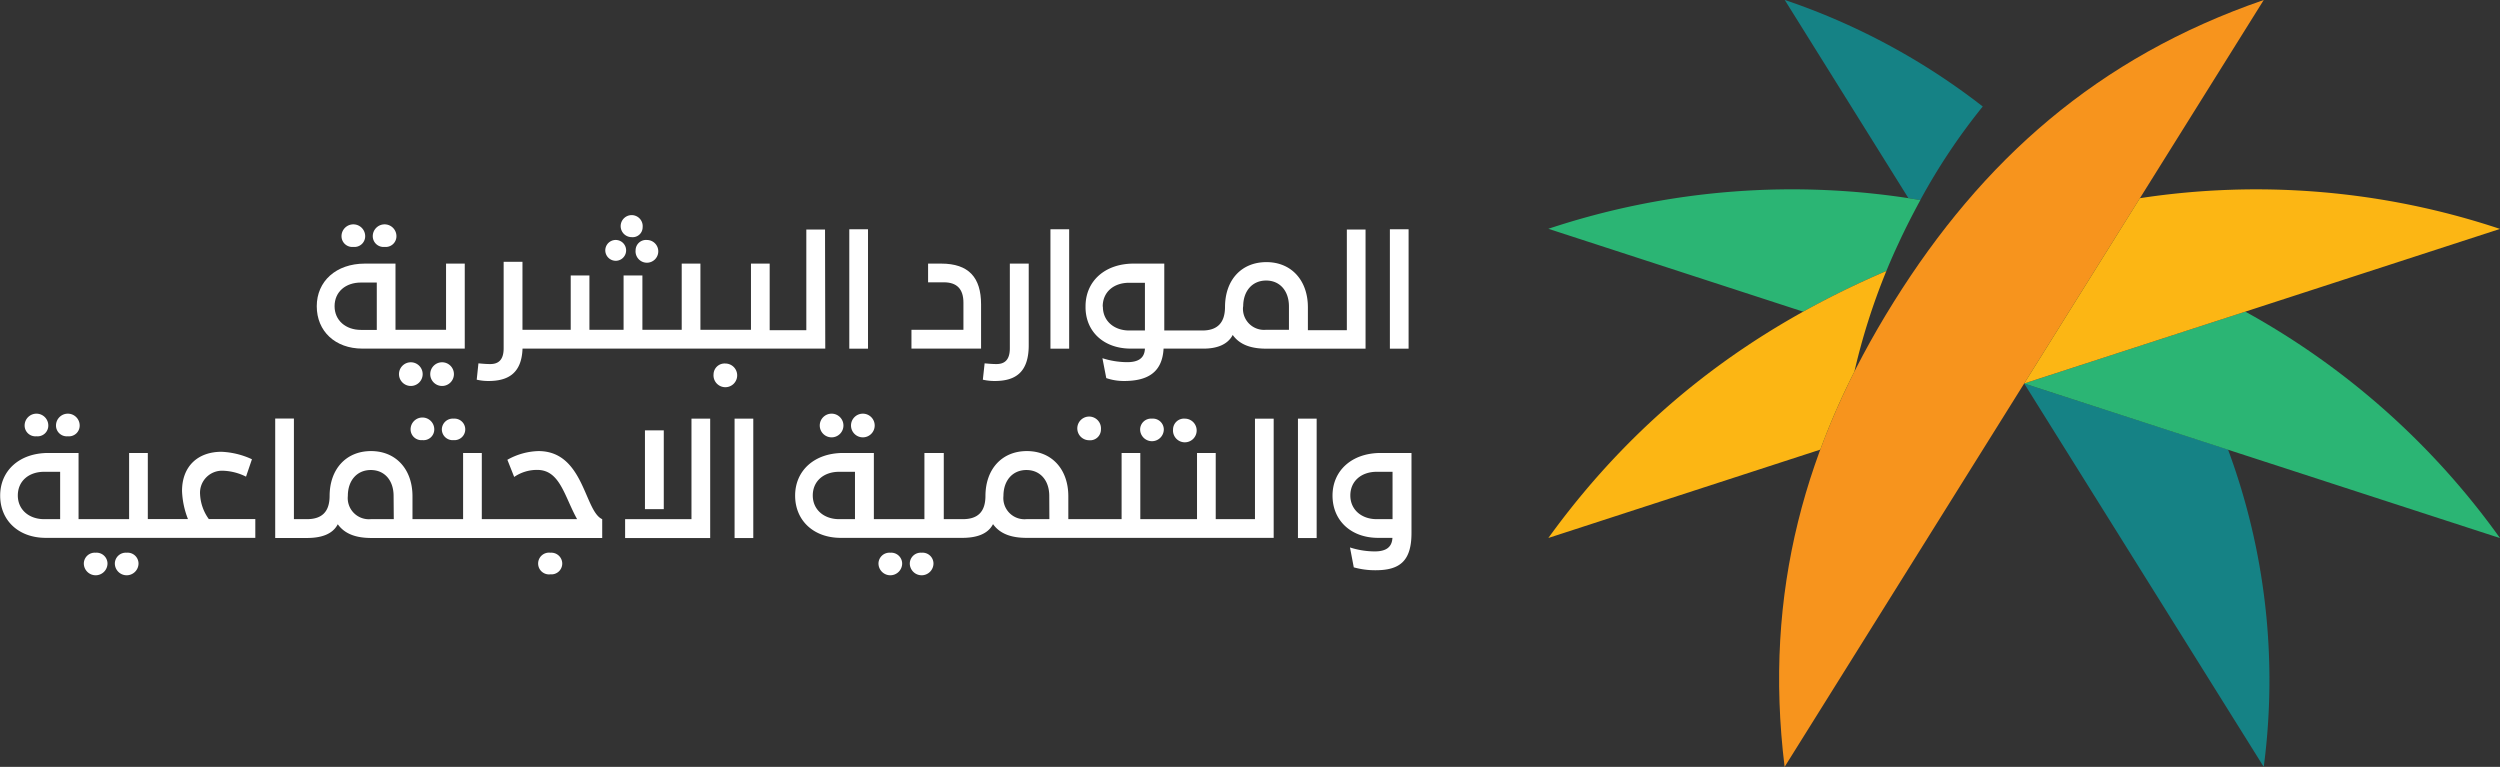 <svg id="Layer_1" data-name="Layer 1" xmlns="http://www.w3.org/2000/svg" viewBox="0 0 422.32 129.54"><rect x="0" y="0" width="422.32" height="129.54" fill="#333333" stroke="none"/><defs><style>.cls-1{fill:#fff;}.cls-2{fill:#158285;}.cls-3{fill:#f7941d;}.cls-4{fill:#2bb574;}.cls-5{fill:#fcb614;}</style></defs><path class="cls-1" d="M95,164.92a1.81,1.81,0,0,0,2-1.82,2,2,0,0,0-4,0A1.82,1.82,0,0,0,95,164.92Z" transform="translate(-88.84 -91.22)"/><path class="cls-1" d="M100.3,164.92a1.81,1.81,0,0,0,2-1.82,2,2,0,0,0-4,0A1.82,1.82,0,0,0,100.3,164.92Z" transform="translate(-88.84 -91.22)"/><path class="cls-1" d="M105,184.59a1.85,1.85,0,0,0-2,1.81,2,2,0,0,0,4,0A1.85,1.85,0,0,0,105,184.59Z" transform="translate(-88.84 -91.22)"/><path class="cls-1" d="M110.24,184.59a1.85,1.85,0,0,0-2,1.81,2,2,0,0,0,4,0A1.84,1.84,0,0,0,110.24,184.59Z" transform="translate(-88.84 -91.22)"/><path class="cls-1" d="M122.64,174.74a3.72,3.72,0,0,1,3.88-4,9.32,9.32,0,0,1,3.88,1l1-2.94a13.48,13.48,0,0,0-5.15-1.26c-3.92,0-6.66,2.38-6.66,6.63a14.35,14.35,0,0,0,1,4.73h-6.78V167.74h-3.16v11.18h-8.54V167.74H97c-4.9,0-8.13,3-8.13,7.2v0c0,4.2,3.11,7.14,7.71,7.14h35.39v-3.18h-7.86A7.74,7.74,0,0,1,122.64,174.74ZM99,178.92H96.3c-2.56,0-4.45-1.6-4.45-4v0c0-2.44,1.86-4,4.45-4H99Z" transform="translate(-88.84 -91.22)"/><path class="cls-1" d="M160.2,165.57a1.81,1.81,0,0,0,2-1.82,2,2,0,0,0-4,0A1.83,1.83,0,0,0,160.2,165.57Z" transform="translate(-88.84 -91.22)"/><path class="cls-1" d="M165.48,165.57a1.82,1.82,0,1,0,0-3.63,1.85,1.85,0,0,0-2,1.81A1.83,1.83,0,0,0,165.48,165.57Z" transform="translate(-88.84 -91.22)"/><path class="cls-1" d="M179.8,167.42a11.27,11.27,0,0,0-5.25,1.47l1.15,2.9a6.78,6.78,0,0,1,3.9-1.19c3.84,0,4.58,4.46,6.73,8.32h-16.1V167.74h-3.16v11.18h-8.55v-3.87c0-4.57-2.81-7.63-7-7.63h0c-4.22,0-7,3.05-7,7.61l0-.06c0,2.73-1.32,3.95-3.83,3.95h-2.2v-17h-3.16V182.1h5.36c2.31,0,4.31-.57,5.21-2.32,1.22,1.71,3.21,2.32,5.67,2.32h39v-3.18C187.55,177.59,187.49,167.42,179.8,167.42Zm-24.44,11.5h-3.88A3.57,3.57,0,0,1,147.6,175v0c0-2.64,1.57-4.38,3.88-4.38h0c2.31,0,3.85,1.74,3.85,4.38Z" transform="translate(-88.84 -91.22)"/><path class="cls-1" d="M181.82,184.59a1.84,1.84,0,1,0,0,3.65,1.83,1.83,0,0,0,2-1.84A1.85,1.85,0,0,0,181.82,184.59Z" transform="translate(-88.84 -91.22)"/><polygon class="cls-1" points="116.81 87.7 105.6 87.7 105.6 90.89 119.97 90.89 119.97 70.72 116.81 70.72 116.81 87.7"/><rect class="cls-1" x="108.95" y="72.7" width="3.18" height="13.31"/><rect class="cls-1" x="124.09" y="70.72" width="3.16" height="20.17"/><path class="cls-1" d="M227.32,163.1a2,2,0,0,0,4,0,2,2,0,0,0-4,0Z" transform="translate(-88.84 -91.22)"/><path class="cls-1" d="M232.6,163.1a2,2,0,0,0,4,0,2,2,0,0,0-4,0Z" transform="translate(-88.84 -91.22)"/><path class="cls-1" d="M239.24,184.59a1.85,1.85,0,0,0-2,1.81,2,2,0,0,0,4,0A1.85,1.85,0,0,0,239.24,184.59Z" transform="translate(-88.84 -91.22)"/><path class="cls-1" d="M244.53,184.59a1.85,1.85,0,0,0-2,1.81,2,2,0,0,0,4,0A1.84,1.84,0,0,0,244.53,184.59Z" transform="translate(-88.84 -91.22)"/><path class="cls-1" d="M272.82,165.59a1.82,1.82,0,0,0,2-1.84,2,2,0,1,0-2,1.84Z" transform="translate(-88.84 -91.22)"/><path class="cls-1" d="M283.44,161.94a1.85,1.85,0,0,0-2,1.81,2,2,0,0,0,4,0A1.85,1.85,0,0,0,283.44,161.94Z" transform="translate(-88.84 -91.22)"/><path class="cls-1" d="M287,163.75a2,2,0,1,0,2-1.81A1.85,1.85,0,0,0,287,163.75Z" transform="translate(-88.84 -91.22)"/><path class="cls-1" d="M300.84,178.92h-6.63V167.74h-3.16v11.18h-9.58V167.74h-3.16v11.18h-9v-3.87c0-4.57-2.81-7.63-7-7.63h0c-4.22,0-7,3.05-7,7.61l0-.06c0,2.73-1.31,3.95-3.82,3.95h-3.22V167.74H245v11.18h-8.54V167.74h-5.17c-4.9,0-8.13,3-8.13,7.2v0c0,4.2,3.11,7.14,7.71,7.14h20.51c2.31,0,4.31-.57,5.21-2.32,1.22,1.71,3.21,2.32,5.67,2.32H304V161.94h-3.16Zm-67.57,0h-2.68c-2.56,0-4.45-1.6-4.45-4v0c0-2.44,1.87-4,4.45-4h2.68Zm32.84,0h-3.88a3.57,3.57,0,0,1-3.88-3.92v0c0-2.64,1.57-4.38,3.88-4.38h0c2.32,0,3.86,1.74,3.86,4.38Z" transform="translate(-88.84 -91.22)"/><rect class="cls-1" x="219.26" y="70.72" width="3.16" height="20.17"/><path class="cls-1" d="M322.08,167.74c-4.9,0-8.14,3-8.14,7.2v0c0,4.2,3.11,7.14,7.71,7.14h2.41c-.08,1.74-1.3,2.29-3,2.29a13.85,13.85,0,0,1-4.17-.67l.64,3.36a13.45,13.45,0,0,0,3.66.49c4.05,0,6.09-1.49,6.09-6.29V167.74Zm2,7.11h0v4.07H321.4c-2.56,0-4.45-1.6-4.45-4v0c0-2.44,1.87-4,4.45-4h2.68Z" transform="translate(-88.84 -91.22)"/><path class="cls-1" d="M254.57,142.64c0-4.55-2.09-6.89-6.74-6.89h-2.21v3.16h2.66c2.19,0,3.31,1.12,3.31,3.43v4.59h-8.78v3.18h11.76Z" transform="translate(-88.84 -91.22)"/><path class="cls-1" d="M262.62,149.54V135.75h-3.19v14.31c0,2-.92,2.66-2.26,2.66-.65,0-1.19-.05-2-.12l-.3,2.76a8.75,8.75,0,0,0,2,.22C260.26,155.58,262.62,154.24,262.62,149.54Z" transform="translate(-88.84 -91.22)"/><rect class="cls-1" x="177.45" y="38.73" width="3.16" height="20.17"/><path class="cls-1" d="M279.85,150.11h2.4c-.07,1.74-1.29,2.29-3,2.29a13.86,13.86,0,0,1-4.18-.67l.65,3.36a9.09,9.09,0,0,0,3,.49c3.8,0,6.46-1.31,6.68-5.47h6.77c2.18,0,4.05-.64,4.91-2.31,1.21,1.71,3.2,2.32,5.67,2.32h16.77V130h-3.16v17h-6.58v-3.87c0-4.57-2.81-7.63-7-7.63h0c-4.22,0-7,3-7,7.61l0-.06c0,2.73-1.32,4-3.83,4h-6.43V135.75h-5.17c-4.9,0-8.13,3-8.13,7.2v0C272.14,147.17,275.25,150.11,279.85,150.11Zm19-7.12c0-2.64,1.56-4.38,3.88-4.38h0c2.31,0,3.85,1.74,3.85,4.38v3.94h-3.87a3.56,3.56,0,0,1-3.88-3.92Zm-23.73,0c0-2.44,1.86-4,4.45-4h2.68v4h0v4.06H279.6c-2.56,0-4.45-1.6-4.45-4Z" transform="translate(-88.84 -91.22)"/><rect class="cls-1" x="234.79" y="38.73" width="3.16" height="20.17"/><path class="cls-1" d="M153.81,132.93a1.81,1.81,0,0,0,2-1.81,2,2,0,0,0-4,0A1.82,1.82,0,0,0,153.81,132.93Z" transform="translate(-88.84 -91.22)"/><path class="cls-1" d="M148.53,132.93a1.81,1.81,0,0,0,2-1.81,2,2,0,0,0-4,0A1.82,1.82,0,0,0,148.53,132.93Z" transform="translate(-88.84 -91.22)"/><path class="cls-1" d="M150.06,150.11h17.29V135.75h-3.16v11.18h-8.54V135.75h-5.16c-4.9,0-8.14,3-8.14,7.2v0C142.35,147.17,145.46,150.11,150.06,150.11Zm-4.7-7.16c0-2.44,1.87-4,4.45-4h2.68v8h-2.68c-2.56,0-4.45-1.6-4.45-4Z" transform="translate(-88.84 -91.22)"/><path class="cls-1" d="M195.55,131.28a1.68,1.68,0,0,0,1.85-1.68,1.86,1.86,0,1,0-1.85,1.68Z" transform="translate(-88.84 -91.22)"/><path class="cls-1" d="M193,135.27a1.76,1.76,0,1,0-1.91-1.77A1.77,1.77,0,0,0,193,135.27Z" transform="translate(-88.84 -91.22)"/><path class="cls-1" d="M196.21,133.5a1.92,1.92,0,1,0,1.92-1.74A1.76,1.76,0,0,0,196.21,133.5Z" transform="translate(-88.84 -91.22)"/><path class="cls-1" d="M228.21,130h-3.16v17h-6.19V135.75H215.7v11.18h-8.54V135.75H204v11.18h-6.64v-9.18h-3.18v9.18h-5.77v-9.18h-3.16v9.18h-8.15V135.45h-3.18v14.61c0,2-.92,2.66-2.26,2.66-.65,0-1.2-.05-2-.12l-.29,2.76a8.72,8.72,0,0,0,2,.22c3.23,0,5.59-1.24,5.74-5.47h51.14Z" transform="translate(-88.84 -91.22)"/><rect class="cls-1" x="143.47" y="38.73" width="3.16" height="20.17"/><path class="cls-1" d="M160.24,154.42a2,2,0,0,0-4,0,2,2,0,0,0,4,0Z" transform="translate(-88.84 -91.22)"/><path class="cls-1" d="M165.52,154.42a2,2,0,0,0-4,0,2,2,0,0,0,4,0Z" transform="translate(-88.84 -91.22)"/><path class="cls-1" d="M211.38,152.63a1.86,1.86,0,0,0-2,1.81,2,2,0,1,0,2-1.81Z" transform="translate(-88.84 -91.22)"/><path class="cls-2" d="M411.23,124.7c.66.09,1.32.21,2,.32a104.33,104.33,0,0,1,10.55-15.81,113.61,113.61,0,0,0-33.45-18Zm54,42.47L430.78,156l40.47,64.77A112,112,0,0,0,465.22,167.17Z" transform="translate(-88.84 -91.22)"/><path class="cls-3" d="M408.75,142.22c14.92-23.88,34.37-41.31,62.5-51L430.78,156l-40.47,64.77C386.69,191.22,393.83,166.1,408.75,142.22Z" transform="translate(-88.84 -91.22)"/><path class="cls-4" d="M350.4,129.87l43.05,14A154.71,154.71,0,0,1,407.5,137q.93-2.28,2-4.56c1.17-2.55,2.43-5,3.74-7.42A130.41,130.41,0,0,0,350.4,129.87Zm117.71,14L430.78,156l80.38,26.12A129.93,129.93,0,0,0,468.11,143.85Z" transform="translate(-88.84 -91.22)"/><path class="cls-5" d="M350.4,182.1l45.94-14.93A124.72,124.72,0,0,1,402.1,154a109.86,109.86,0,0,1,5.4-17C384.73,146.75,365.66,161,350.4,182.1Zm99.93-57.4L430.78,156l80.38-26.11A130.19,130.19,0,0,0,450.33,124.7Z" transform="translate(-88.84 -91.22)"/></svg>